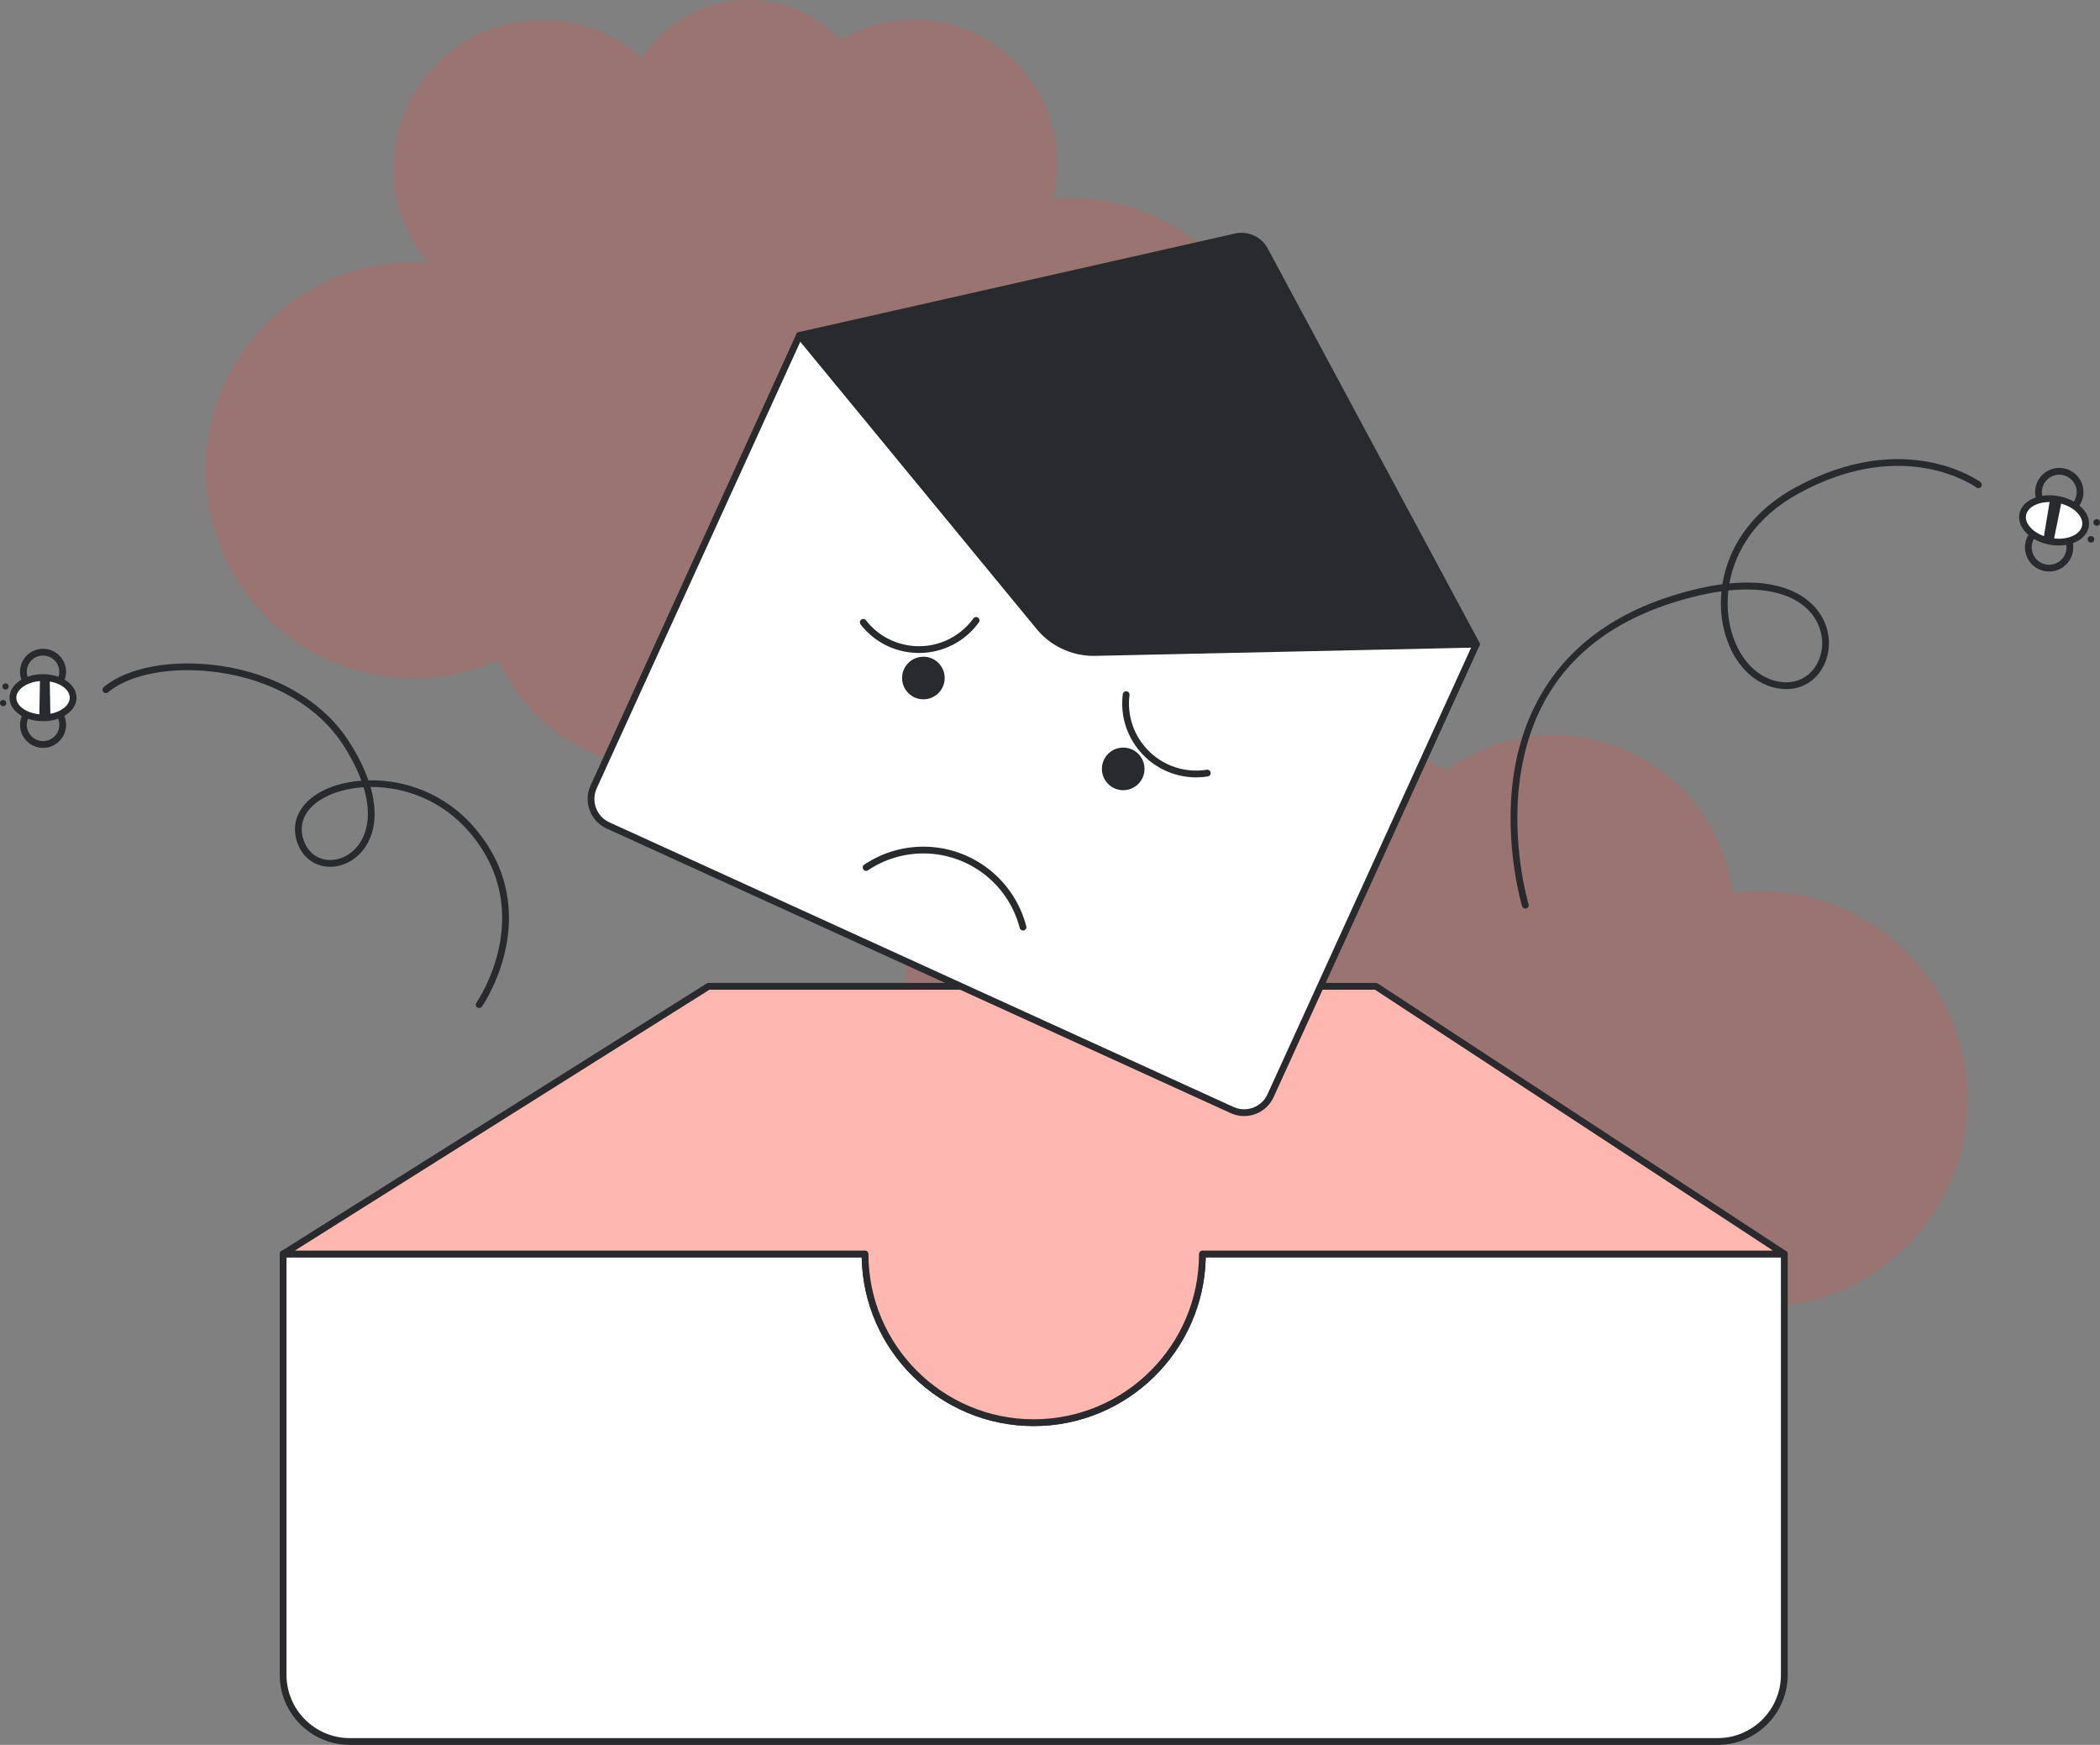 <svg id="Layer_2" data-name="Layer 2" xmlns="http://www.w3.org/2000/svg" viewBox="0 0 620.382 515.378" style="width: 100%; height: 100%;">
  <rect x="0" y="0" width="620.382" height="515.378" fill="#808080" stroke="none"/>
  <g id="Layer_2-2" data-name="Layer 2">
    <g>
      <path d="m311.305,346.119c1.54.462,3.084.84,4.628,1.177-1.769,2.956-3.207,6.175-4.242,9.625-6.728,22.432,6.003,46.071,28.435,52.799,7.531,2.259,15.195,2.315,22.312.557,4.481,8.868,12.422,15.967,22.691,19.047,12.664,3.798,25.744.568,35.116-7.405,5.431,8.981,14.082,16.054,24.926,19.307,23.206,6.96,47.659-6.21,54.619-29.416,3.05-10.17,2.234-20.579-1.599-29.651,1.305.489,2.625.953,3.978,1.359,32.489,9.744,66.724-8.694,76.468-41.182,9.744-32.488-8.693-66.724-41.182-76.468-8.56-2.567-17.239-3.161-25.562-2.073-2.604-20.264-16.774-38.103-37.606-44.351-16.774-5.031-34.084-1.416-47.149,8.267-4.227-2.924-8.971-5.252-14.161-6.809-19.11-5.731-38.959.451-51.575,14.254-4.519-2.809-9.47-5.084-14.811-6.686-32.488-9.744-66.724,8.694-76.468,41.182-9.744,32.488,8.694,66.724,41.182,76.467Z" fill="#ff4a36" opacity=".2"></path>
      <path d="m315.771,58.489c-1.607,0-3.195.081-4.771.202.846-3.339,1.298-6.836,1.298-10.438,0-23.419-18.985-42.405-42.404-42.405-7.862,0-15.219,2.148-21.531,5.876-6.84-7.207-16.485-11.725-27.206-11.725-13.221,0-24.822,6.851-31.508,17.181-7.782-7.042-18.1-11.332-29.422-11.332-24.227,0-43.866,19.64-43.866,43.867,0,10.617,3.772,20.353,10.05,27.941-1.39-.094-2.788-.159-4.201-.159-33.919,0-61.414,27.496-61.414,61.414s27.495,61.414,61.414,61.414c8.937,0,17.42-1.925,25.08-5.358,8.316,18.662,27.012,31.678,48.762,31.678,17.513,0,33.054-8.435,42.786-21.463,4.889,1.586,10.102,2.454,15.52,2.454,19.951,0,37.187-11.624,45.306-28.469,5.135,1.393,10.532,2.149,16.108,2.149,33.918,0,61.414-27.496,61.414-61.414s-27.496-61.414-61.414-61.414Z" fill="#ff4a36" opacity=".2"></path>
      <path d="m355.21,370.378c0,27.52-22.31,49.83-49.83,49.83s-49.83-22.31-49.83-49.83h99.66Z" fill="#fff" stroke="#292a2e" stroke-linecap="round" stroke-linejoin="round" stroke-width="2"></path>
      <path d="m355.205,370.378c0,27.518-22.308,49.826-49.826,49.826s-49.826-22.308-49.826-49.826" fill="#fff" stroke="#292a2e" stroke-linecap="round" stroke-linejoin="round" stroke-width="2"></path>
      <g>
        <path d="m527.119,370.378v124.31c0,10.87-8.82,19.69-19.7,19.69H103.34c-10.88,0-19.7-8.82-19.7-19.69v-124.31h171.91c0,27.52,22.31,49.83,49.83,49.83s49.83-22.31,49.83-49.83h171.91Z" fill="#fff"></path>
        <path d="m507.42,515.378H103.34c-11.414,0-20.7-9.281-20.7-20.69v-124.31c0-.553.447-1,1-1h171.91c.553,0,1,.447,1,1,0,26.925,21.905,48.83,48.83,48.83s48.83-21.905,48.83-48.83c0-.553.447-1,1-1h171.909c.553,0,1,.447,1,1v124.31c0,11.409-9.286,20.69-20.699,20.69ZM84.639,371.378v123.31c0,10.306,8.389,18.69,18.7,18.69h404.08c10.311,0,18.699-8.385,18.699-18.69v-123.31h-169.919c-.534,27.569-23.126,49.83-50.82,49.83s-50.286-22.261-50.82-49.83H84.639Z" fill="#292a2e"></path>
        <path d="m527.119,370.378h-171.91c0,27.52-22.31,49.83-49.83,49.83s-49.83-22.31-49.83-49.83H83.639l125.68-79.06h197.15l120.65,79.06Z" fill="#ff4a36"></path>
        <path d="m527.119,370.378h-171.91c0,27.52-22.31,49.83-49.83,49.83s-49.83-22.31-49.83-49.83H83.639l125.68-79.06h197.15l120.65,79.06Z" fill="#fff" opacity=".6"></path>
        <path d="m305.38,421.208c-27.694,0-50.286-22.261-50.82-49.83H83.639c-.445,0-.837-.295-.961-.723-.123-.429.052-.887.429-1.124l125.68-79.061c.159-.1.344-.153.532-.153h197.15c.194,0,.385.057.548.164l120.649,79.061c.37.242.537.698.41,1.122-.126.424-.516.714-.958.714h-170.919c-.534,27.569-23.126,49.83-50.82,49.83Zm-218.272-51.83h168.442c.553,0,1,.447,1,1,0,26.925,21.905,48.83,48.83,48.83s48.83-21.905,48.83-48.83c0-.553.447-1,1-1h168.559l-117.598-77.061h-196.563l-122.5,77.061Z" fill="#292a2e"></path>
      </g>
      <path d="m141.548,297.746c-.199,0-.401-.06-.577-.185-.45-.319-.557-.943-.237-1.394.185-.262,18.258-26.39-1.918-50.209-8.278-9.773-19.477-13.517-29.096-13.517-.089,0-.179,0-.267,0,1.916,6.656,1.574,12.574-1.139,17.114-2.564,4.292-7.14,6.814-11.681,6.42-4.003-.346-7.166-2.807-8.679-6.752-2.219-5.788.104-11.402,6.212-15.017,3.271-1.936,7.666-3.244,12.589-3.62-1.253-3.44-3.114-7.079-5.565-10.821-7.285-11.126-20.562-18.828-36.429-21.131-13.445-1.952-26.331.347-32.832,5.853-.424.358-1.055.303-1.409-.117-.357-.421-.305-1.053.116-1.41,6.919-5.86,20.426-8.336,34.412-6.305,16.434,2.385,30.216,10.409,37.815,22.014,2.667,4.073,4.663,8.048,5.968,11.815,10.346-.242,22.568,3.625,31.509,14.18,21.193,25.02,2.218,52.386,2.023,52.659-.195.274-.503.421-.816.421Zm-34.147-65.23c-4.785.305-9.06,1.546-12.215,3.414-5.276,3.123-7.23,7.708-5.363,12.58,1.228,3.202,3.773,5.198,6.984,5.476,3.761.325,7.616-1.815,9.791-5.454,2.492-4.17,2.721-9.713.803-16.016Z" fill="#292a2e"></path>
      <g>
        <path d="m14.668,220.614c-1.484.446-3.064.373-4.519-.222-1.68-.688-2.993-1.988-3.695-3.663s-.711-3.523-.024-5.204c.688-1.68,1.988-2.993,3.663-3.696,3.451-1.446,7.45.182,8.899,3.639,1.45,3.458-.183,7.45-3.64,8.9-.225.094-.453.176-.684.246Zm-3.325-11.112c-.161.048-.32.105-.478.172-1.182.496-2.1,1.422-2.585,2.608-.485,1.187-.479,2.491.016,3.673.496,1.182,1.423,2.1,2.609,2.585,1.186.485,2.489.48,3.672-.017,2.44-1.023,3.593-3.841,2.57-6.282-.958-2.282-3.486-3.437-5.805-2.74Z" fill="#292a2e"></path>
        <path d="m14.656,204.941c-1.485.447-3.065.373-4.52-.222-1.681-.687-2.994-1.988-3.695-3.663h0c-.703-1.675-.712-3.522-.024-5.203s1.988-2.994,3.664-3.697c1.672-.699,3.523-.71,5.203-.023,1.681.687,2.994,1.988,3.695,3.663.703,1.674.712,3.522.024,5.203-.687,1.681-1.988,2.994-3.664,3.697-.225.094-.453.176-.683.245Zm-3.321-11.114c-.163.049-.323.106-.482.173-1.182.496-2.1,1.422-2.586,2.608-.484,1.186-.479,2.491.017,3.673h0c.496,1.182,1.422,2.101,2.609,2.585,1.186.485,2.483.481,3.673-.016,1.182-.496,2.1-1.422,2.586-2.608.484-1.186.479-2.491-.017-3.673-.496-1.182-1.422-2.101-2.609-2.585-1.027-.42-2.142-.472-3.19-.157Z" fill="#292a2e"></path>
        <ellipse cx="12.715" cy="206.074" rx="8.892" ry="5.939" fill="#fff"></ellipse>
        <path d="m16.648,212.45c-1.223.368-2.555.562-3.927.563-5.547.005-9.895-3.04-9.898-6.931-.003-3.892,4.339-6.942,9.885-6.948,2.571-.002,5.002.673,6.845,1.902,1.967,1.311,3.051,3.097,3.053,5.028.002,1.931-1.079,3.719-3.044,5.034-.858.574-1.845,1.029-2.914,1.35Zm-7.26-10.836c-2.672.804-4.566,2.527-4.565,4.466.002,2.677,3.617,4.936,7.895,4.933,2.181-.002,4.217-.562,5.731-1.576,1.391-.931,2.157-2.128,2.156-3.369-.001-1.242-.769-2.437-2.162-3.366-1.518-1.012-3.554-1.568-5.733-1.566-1.179,0-2.307.173-3.322.479Z" fill="#292a2e"></path>
        <polygon points="14.896 211.831 14.686 200.282 11.814 200.165 11.613 211.967 14.896 211.831" fill="#292a2e"></polygon>
        <circle cx=".918" cy="207.669" r=".918" fill="#292a2e"></circle>
        <circle cx="1.635" cy="202.756" r=".918" fill="#292a2e"></circle>
      </g>
      <g>
        <path d="m194.086,137.677h219.798v146.56c0,4.742-3.85,8.591-8.591,8.591h-202.616c-4.742,0-8.591-3.85-8.591-8.591v-146.56h0Z" transform="translate(116.706 -106.721) rotate(24.513)" fill="#ff4a36"></path>
        <path d="m194.086,137.677h219.798v146.56c0,4.742-3.85,8.591-8.591,8.591h-202.616c-4.742,0-8.591-3.85-8.591-8.591v-146.56h0Z" transform="translate(116.706 -106.721) rotate(24.513)" fill="#fff"></path>
        <path d="m367.536,329.647c-1.354,0-2.705-.29-3.975-.869l-184.354-84.064c-4.812-2.194-6.941-7.895-4.747-12.706l60.808-133.351c.229-.502.822-.724,1.325-.495l199.987,91.193c.241.11.429.311.521.56s.083.523-.026.765l-60.808,133.351c-1.063,2.331-2.971,4.108-5.37,5.005-1.093.408-2.229.611-3.361.611ZM236.673,100.396l-60.393,132.441c-1.737,3.808-.052,8.319,3.757,10.057l184.354,84.063h0c1.846.843,3.905.912,5.806.205,1.899-.71,3.409-2.117,4.25-3.962l60.393-132.441-198.167-90.364Z" fill="#292a2e"></path>
        <path d="m437.046,189.792l-62.537-116.407c-1.856-3.458-5.825-5.267-9.658-4.404l-128.894,29.115c-.338.077-.613.323-.726.651-.112.329-.047.691.174.959l70.63,85.837c4.095,5.141,10.424,8.183,16.993,8.183.114,0,.229,0,.343-.002l112.815-2.459c.349-.008.667-.196.843-.496.175-.301.182-.671.017-.977Z" fill="#292a2e"></path>
        <circle cx="272.786" cy="200.264" r="6.293" fill="#292a2e"></circle>
        <circle cx="331.817" cy="227.105" r="6.293" fill="#292a2e"></circle>
        <path d="m353.372,229.607c-6.748,0-13.181-3.12-17.357-8.583-3.503-4.583-5.037-10.258-4.321-15.981.068-.547.562-.936,1.116-.868.548.068.937.568.868,1.116-.65,5.199.744,10.355,3.927,14.518,4.438,5.807,11.683,8.701,18.905,7.549.554-.087,1.058.286,1.145.831.087.545-.285,1.058-.83,1.145-1.153.183-2.308.273-3.452.273Z" fill="#292a2e"></path>
        <path d="m271.492,192.868c-.961,0-1.929-.063-2.897-.192-5.718-.762-10.817-3.689-14.358-8.241-.339-.436-.261-1.064.175-1.403.438-.339,1.064-.26,1.403.175,3.218,4.136,7.85,6.794,13.044,7.487,7.25.965,14.411-2.113,18.706-8.034.323-.448.95-.547,1.396-.223.447.324.547.95.223,1.396-4.152,5.725-10.745,9.035-17.691,9.035Z" fill="#292a2e"></path>
        <path d="m302.213,274.849c-.445,0-.851-.299-.968-.75-3.326-12.895-14.961-21.949-28.295-22.021-.054,0-.107,0-.16,0-5.86,0-11.516,1.719-16.363,4.977-.46.308-1.079.186-1.388-.272-.308-.458-.187-1.08.272-1.388,5.179-3.48,11.22-5.317,17.479-5.317.057,0,.113,0,.17,0,14.242.076,26.669,9.748,30.223,23.521.138.535-.185,1.08-.719,1.219-.084.021-.168.031-.251.031Z" fill="#292a2e"></path>
      </g>
      <path d="m450.618,268.369c-.429,0-.824-.276-.956-.707-.055-.178-5.395-17.964-2.606-38.021,2.585-18.598,12.843-43.011,47.03-53.701,5.562-1.739,10.451-2.814,14.748-3.381,1.61-10.061,7.739-20.975,21.443-28.505,32.562-17.892,54.558-1.839,54.775-1.675.44.332.529.958.198,1.399-.331.442-.957.53-1.4.2-.208-.156-21.228-15.417-52.61,1.829-12.807,7.037-18.669,17.137-20.336,26.513,15.079-1.485,22.302,3.545,25.541,7.345,4.122,4.833,5.031,11.481,2.316,16.938-2.301,4.626-6.732,7.219-11.835,6.909-8.421-.494-15.39-7.578-17.752-18.048-.735-3.261-1-6.946-.614-10.804-4.294.585-8.941,1.647-13.877,3.19-26.645,8.332-42.003,25.85-45.647,52.067-2.728,19.624,2.485,36.987,2.538,37.16.162.528-.136,1.088-.663,1.249-.098.03-.196.044-.293.044Zm59.981-93.955c-.433,3.792-.193,7.417.526,10.609,2.161,9.578,8.409,16.051,15.918,16.492,4.273.244,7.994-1.918,9.928-5.804,2.356-4.738,1.553-10.527-2.048-14.75-4.676-5.483-13.209-7.699-24.324-6.548Z" fill="#292a2e"></path>
      <g>
        <path d="m608.347,152.487c-1.354,0-2.682-.387-3.848-1.137-1.604-1.032-2.711-2.626-3.116-4.49-.835-3.847,1.615-7.658,5.463-8.494,3.849-.836,7.657,1.615,8.494,5.462h0c.835,3.848-1.615,7.658-5.464,8.494-.508.111-1.021.165-1.529.165Zm.015-12.285c-.36,0-.726.039-1.092.118-2.77.602-4.533,3.345-3.932,6.115.291,1.342,1.088,2.49,2.242,3.233,1.155.743,2.532.993,3.872.7,2.77-.602,4.534-3.345,3.933-6.115-.522-2.404-2.658-4.051-5.023-4.051Z" fill="#292a2e"></path>
        <path d="m605.335,168.809c-1.354,0-2.683-.387-3.849-1.137-1.604-1.032-2.71-2.626-3.115-4.49-.404-1.864-.06-3.774.973-5.378,1.031-1.604,2.626-2.71,4.49-3.115,1.862-.406,3.773-.06,5.378.972,1.604,1.032,2.71,2.626,3.115,4.49.404,1.864.06,3.774-.973,5.378-1.031,1.604-2.626,2.71-4.49,3.115-.509.111-1.021.165-1.529.165Zm.025-12.285c-.367,0-.735.039-1.103.119-1.342.292-2.489,1.088-3.232,2.243-.742,1.155-.991,2.53-.699,3.872.291,1.342,1.088,2.49,2.242,3.233,1.156.744,2.531.992,3.872.7,1.342-.292,2.489-1.088,3.232-2.243.742-1.155.991-2.53.699-3.872-.291-1.342-1.088-2.49-2.242-3.233-.84-.54-1.795-.818-2.77-.818Z" fill="#292a2e"></path>
        <ellipse cx="606.819" cy="153.701" rx="6.289" ry="9.416" transform="translate(345.55 722.552) rotate(-79.545)" fill="#fff"></ellipse>
        <path d="m608.197,161.12c-.885,0-1.791-.083-2.7-.25-2.666-.492-5.056-1.659-6.729-3.286-1.781-1.731-2.56-3.781-2.191-5.772.367-1.991,1.826-3.628,4.107-4.61,2.143-.923,4.79-1.159,7.458-.668,2.666.492,5.056,1.659,6.729,3.286,1.781,1.731,2.56,3.781,2.191,5.772-.367,1.991-1.826,3.628-4.107,4.61-1.413.608-3.046.918-4.758.918Zm-2.762-12.838c-1.438,0-2.796.256-3.961.757-1.647.709-2.688,1.823-2.931,3.136-.242,1.313.332,2.725,1.618,3.975,1.394,1.354,3.417,2.333,5.698,2.753,2.28.419,4.52.229,6.305-.538,1.647-.709,2.688-1.823,2.931-3.136h0c.242-1.313-.332-2.725-1.618-3.976-1.394-1.354-3.417-2.332-5.698-2.753-.792-.146-1.579-.219-2.344-.219Z" fill="#292a2e"></path>
        <polygon points="605.66 147.285 603.649 159.351 606.617 160.027 609.105 147.778 605.66 147.285" fill="#292a2e"></polygon>
        <circle cx="617.715" cy="159.294" r=".972" fill="#292a2e"></circle>
        <circle cx="619.41" cy="154.318" r=".972" fill="#292a2e"></circle>
      </g>
    </g>
  </g>
</svg>